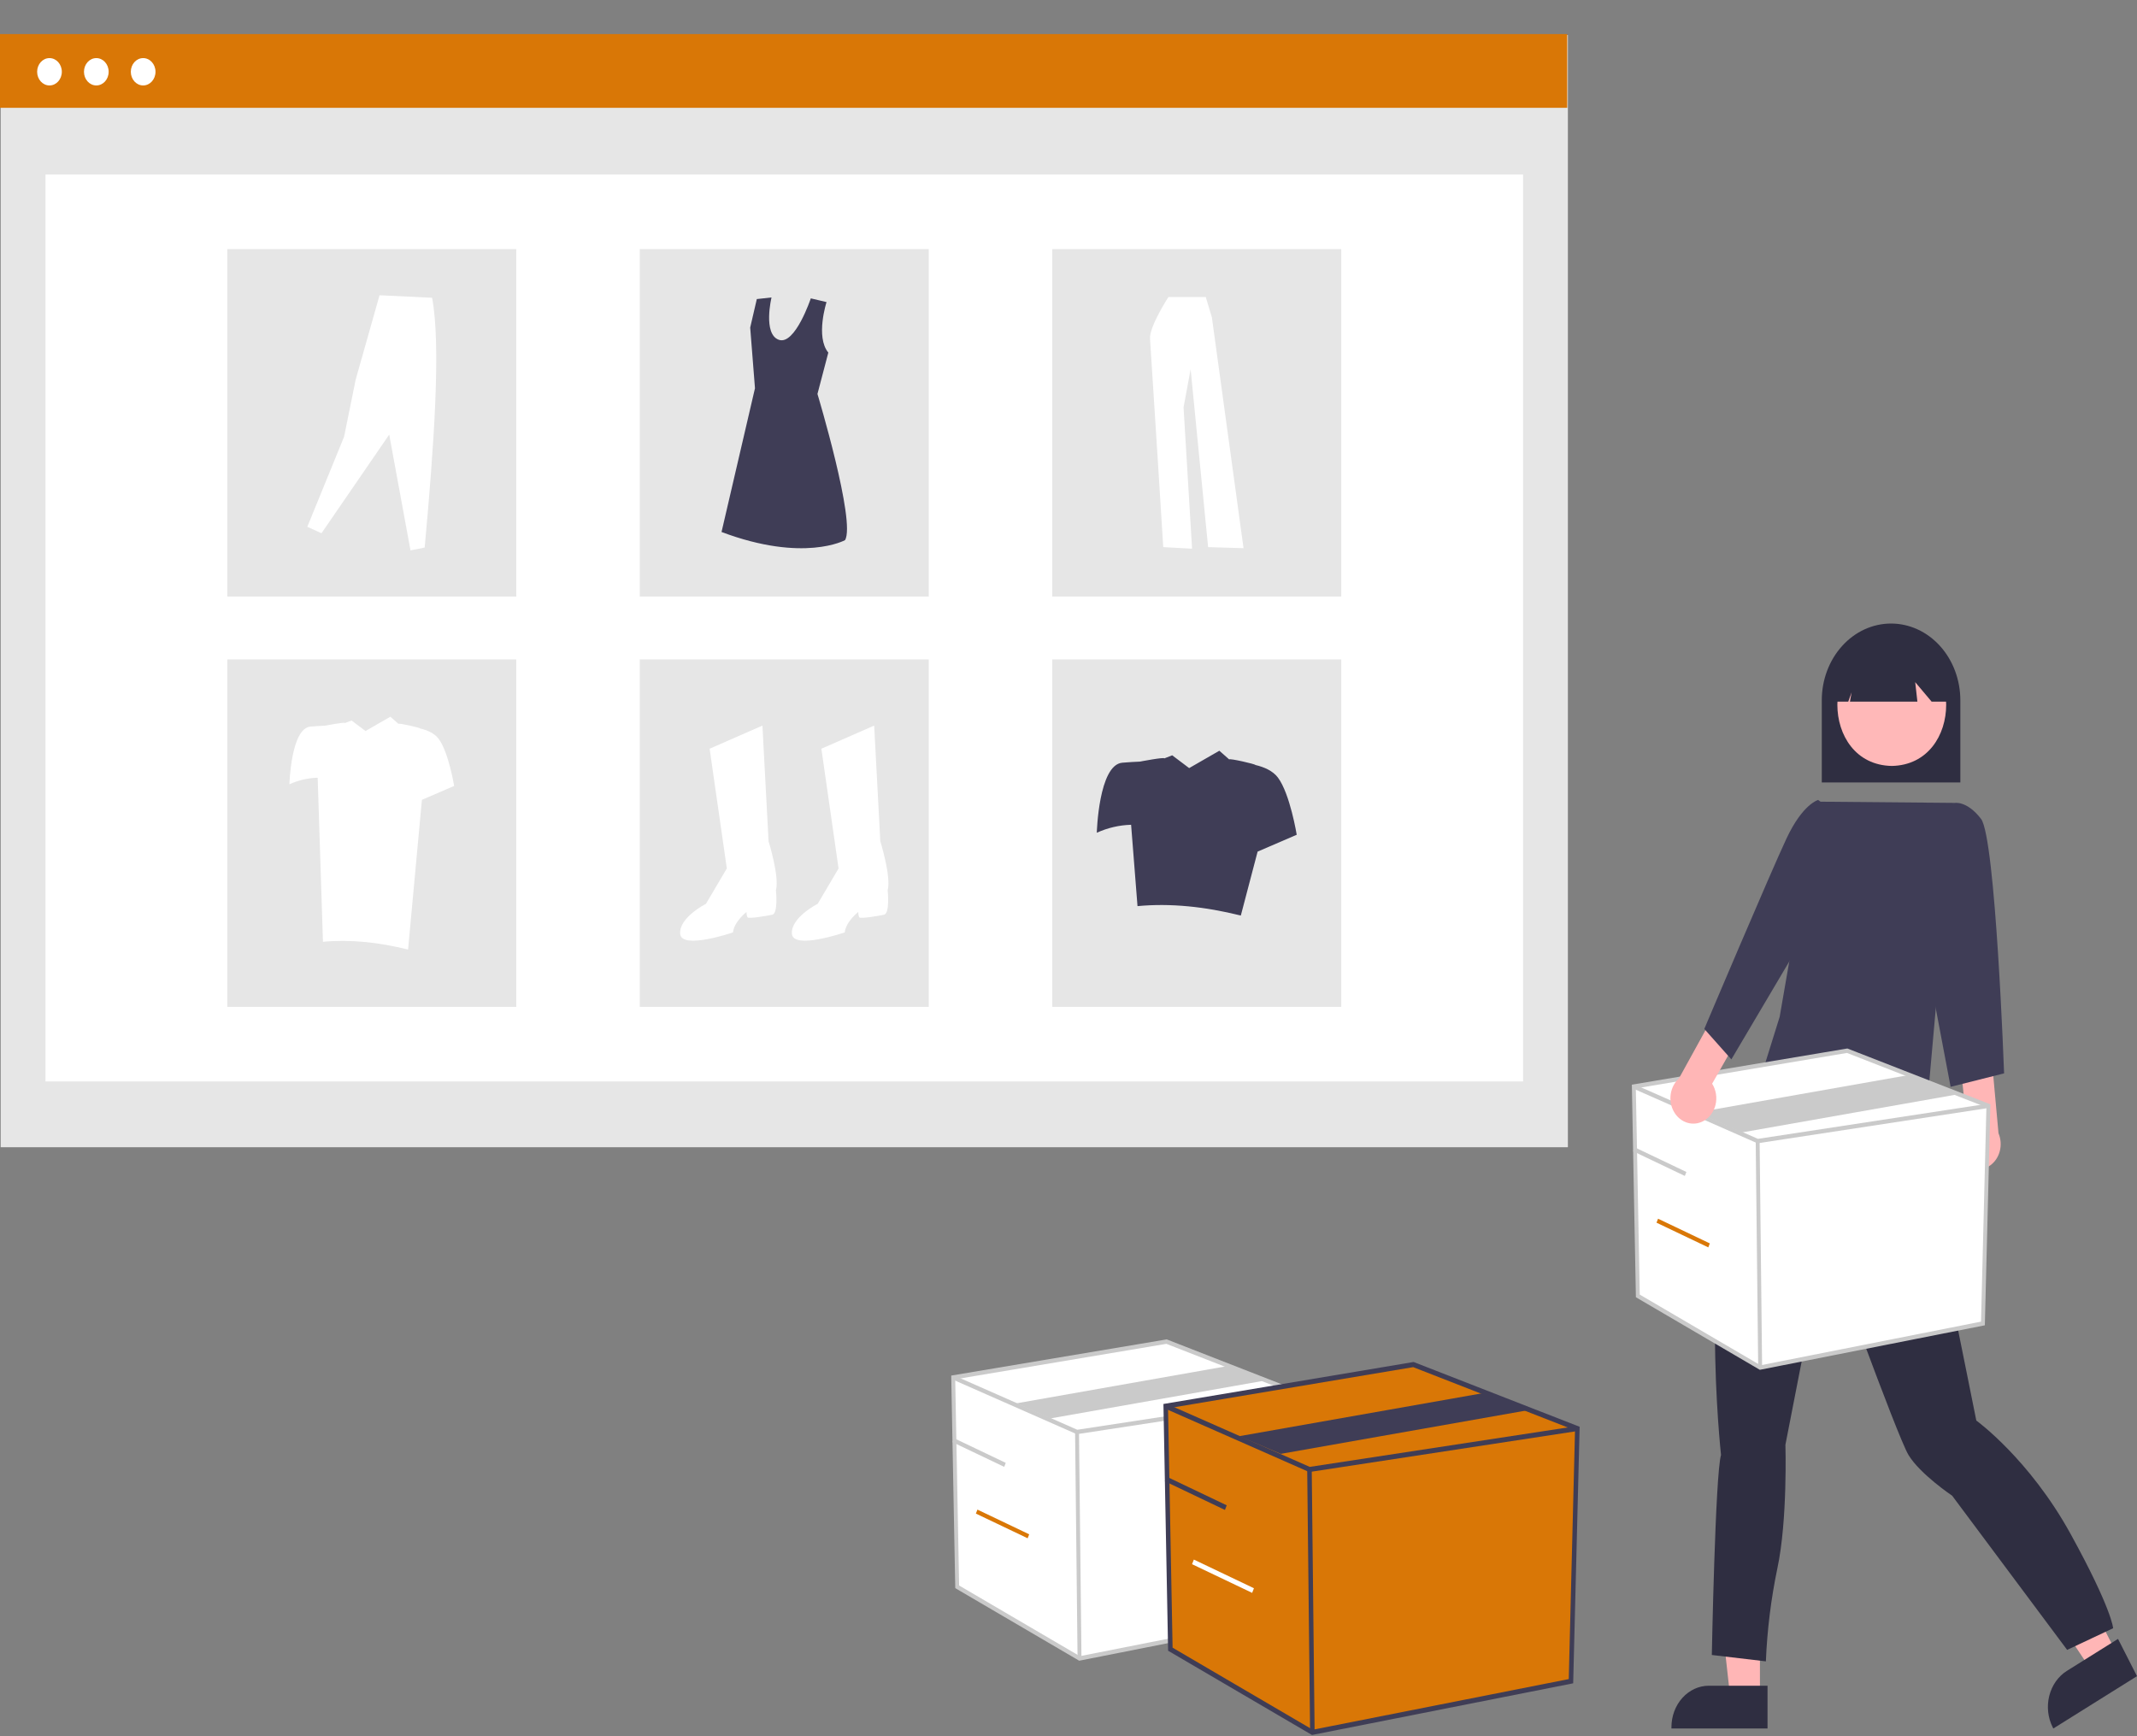 <?xml version="1.0" encoding="utf-8"?>
<svg width="848px" height="689px" viewBox="0 0 848 689" version="1.1" xmlns:xlink="http://www.w3.org/1999/xlink" xmlns="http://www.w3.org/2000/svg">
  <rect x="0" y="0" width="848" height="689" fill="#808080" stroke="none"/>
  <defs>
    <path d="M0 0L848 0L848 689L0 689L0 0Z" id="path_1" />
    <path d="M0 0L848 0L848 675L0 675L0 0Z" id="path_2" />
    <clipPath id="mask_1">
      <use xlink:href="#path_1" />
    </clipPath>
    <clipPath id="mask_2">
      <use xlink:href="#path_2" />
    </clipPath>
  </defs>
  <g id="svg-4">
    <path d="M0 0L848 0L848 689L0 689L0 0Z" id="Background" fill="#FFFFFF" fill-opacity="0" fill-rule="evenodd" stroke="none" />
    <g id="Mask-Group" transform="translate(0 13.514)">
      <path d="M0 0L848 0L848 675L0 675L0 0Z" id="Rectangle" fill="none" fill-rule="evenodd" stroke="none" />
      <g clip-path="url(#mask_2)">
        <g id="Group">
          <path d="M622.164 0.39L0.265 0.39L0.265 441.754L622.164 441.754L622.164 0.39L622.164 0.39Z" id="Shape" fill="#E6E6E6" stroke="none" />
          <path d="M604.381 55.748L18.049 55.748L18.049 415.642L604.381 415.642L604.381 55.748L604.381 55.748Z" id="Shape" fill="#FFFFFF" stroke="none" />
          <path d="M621.899 0L0 0L0 29.277L621.899 29.277L621.899 0L621.899 0Z" id="Shape" fill="#D97706" stroke="none" />
          <path d="M19.634 20.396C22.339 20.396 24.532 17.966 24.532 14.969C24.532 11.972 22.339 9.542 19.634 9.542C16.93 9.542 14.737 11.972 14.737 14.969C14.737 17.966 16.93 20.396 19.634 20.396L19.634 20.396Z" id="Shape" fill="#FFFFFF" stroke="none" />
          <path d="M38.221 20.396C40.926 20.396 43.118 17.966 43.118 14.969C43.118 11.972 40.926 9.542 38.221 9.542C35.517 9.542 33.324 11.972 33.324 14.969C33.324 17.966 35.517 20.396 38.221 20.396L38.221 20.396Z" id="Shape" fill="#FFFFFF" stroke="none" />
          <path d="M56.808 20.396C59.513 20.396 61.705 17.966 61.705 14.969C61.705 11.972 59.513 9.542 56.808 9.542C54.103 9.542 51.911 11.972 51.911 14.969C51.911 17.966 54.103 20.396 56.808 20.396L56.808 20.396Z" id="Shape" fill="#FFFFFF" stroke="none" />
          <path d="M204.868 85.35L90.19 85.35L90.19 223.22L204.868 223.22L204.868 85.35L204.868 85.35Z" id="Shape" fill="#E6E6E6" stroke="none" />
          <path d="M368.553 85.35L253.875 85.35L253.875 223.22L368.553 223.22L368.553 85.35L368.553 85.35Z" id="Shape" fill="#E6E6E6" stroke="none" />
          <path d="M532.237 85.35L417.559 85.35L417.559 223.22L532.237 223.22L532.237 85.35L532.237 85.35Z" id="Shape" fill="#E6E6E6" stroke="none" />
          <path d="M204.868 248.175L90.19 248.175L90.19 386.045L204.868 386.045L204.868 248.175L204.868 248.175Z" id="Shape" fill="#E6E6E6" stroke="none" />
          <path d="M368.553 248.175L253.875 248.175L253.875 386.045L368.553 386.045L368.553 248.175L368.553 248.175Z" id="Shape" fill="#E6E6E6" stroke="none" />
          <path d="M532.237 248.175L417.559 248.175L417.559 386.045L532.237 386.045L532.237 248.175L532.237 248.175Z" id="Shape" fill="#E6E6E6" stroke="none" />
          <path d="M281.592 283.609L302.545 274.429L304.982 320.327C304.982 320.327 309.367 334.366 307.906 339.766C307.906 339.766 308.88 348.946 306.443 349.485C304.007 350.025 297.183 351.106 296.701 350.565C296.219 350.024 296.214 348.405 296.214 348.405C296.214 348.405 291.341 352.184 290.854 356.504C290.854 356.504 270.388 363.523 269.901 357.044C269.413 350.564 280.133 345.164 280.133 345.164L288.417 331.125L281.592 283.609L281.592 283.609Z" id="Shape" fill="#FFFFFF" stroke="none" />
          <path d="M325.937 283.609L346.887 274.429L349.323 320.327C349.323 320.327 353.708 334.366 352.247 339.766C352.247 339.766 353.221 348.946 350.785 349.485C348.348 350.025 341.525 351.106 341.042 350.565C340.56 350.024 340.555 348.405 340.555 348.405C340.555 348.405 335.682 352.184 335.195 356.504C335.195 356.504 314.729 363.523 314.242 357.044C313.755 350.564 324.474 345.164 324.474 345.164L332.758 331.125L325.937 283.609L325.937 283.609Z" id="Shape" fill="#FFFFFF" stroke="none" />
          <path d="M327.984 106.367C327.984 106.367 323.522 120.182 328.692 126.411L324.382 142.822C324.382 142.822 339.694 193.726 335.319 200.836C335.319 200.836 318.987 209.886 286.318 197.604L299.588 140.56L297.692 116.481L300.317 105.169L306.15 104.528C306.15 104.528 302.651 119.071 309.067 121.334C315.484 123.597 321.743 104.891 321.743 104.891L327.984 106.367L327.984 106.367Z" id="Shape" fill="#3F3D56" stroke="none" />
          <path d="M121.945 195.543L127.575 198.096L154.447 158.96L162.892 204.902L168.523 203.767C172.134 164.159 175.082 123.76 171.466 104.652L150.608 103.659L141.14 137.127L136.533 159.815L121.945 195.543L121.945 195.543Z" id="Shape" fill="#FFFFFF" stroke="none" />
          <path d="M463.66 104.339C463.66 104.339 455.976 116.176 456.351 120.953C456.726 125.73 461.598 203.608 461.598 203.608L473.031 204.231L469.655 148.159L472.466 132.998L479.4 203.608L493.456 204.024L480.9 112.439L478.463 104.34L463.66 104.339L463.66 104.339Z" id="Shape" fill="#FFFFFF" stroke="none" />
          <path d="M507.088 295.038C505.048 292.326 501.54 290.859 498.173 290.066C498.27 289.727 487.931 287.359 487.755 287.847L483.858 284.406L471.88 291.297L465.15 286.22L462.024 287.449C462.151 286.838 452.319 288.725 452.319 288.725C450.441 288.8 448.042 288.931 445.357 289.159C435.953 289.961 435.228 316.951 435.228 316.951C439.555 314.99 444.168 313.919 448.842 313.792L451.383 346.074C464.457 344.831 478.167 346.277 492.379 349.815L499.043 324.439L514.562 317.751C514.562 317.751 511.911 301.451 507.088 295.038L507.088 295.038Z" id="Shape" fill="#3F3D56" stroke="none" />
          <path d="M174.053 279.666C172.371 277.431 169.482 276.222 166.707 275.569C166.79 275.289 158.268 273.34 158.122 273.741L154.91 270.907L145.043 276.585L139.498 272.402L136.922 273.415C137.028 272.912 128.926 274.466 128.926 274.466C127.383 274.528 125.401 274.635 123.189 274.824C115.441 275.485 114.845 297.721 114.845 297.721C118.41 296.105 122.211 295.223 126.062 295.119L128.156 360.23C138.928 359.206 150.225 360.398 161.931 363.313L167.422 303.892L180.21 298.382C180.21 298.382 178.026 284.952 174.053 279.666L174.053 279.666Z" id="Shape" fill="#FFFFFF" stroke="none" />
          <path d="M722.916 296.998L777.898 296.998L777.898 264.396C777.898 256.316 775.002 248.568 769.846 242.855C764.691 237.142 757.698 233.932 750.407 233.932C743.116 233.932 736.124 237.142 730.968 242.855C725.812 248.568 722.916 256.316 722.916 264.396L722.916 296.998L722.916 296.998Z" id="Shape" fill="#2F2E41" stroke="none" />
          <path d="M698.372 659.726L686.547 659.726L680.92 609.175L698.374 609.175L698.372 659.726L698.372 659.726Z" id="Shape" fill="#FFB6B6" stroke="none" />
          <path d="M701.388 655.447L678.098 655.447C674.162 655.447 670.388 657.18 667.604 660.264C664.821 663.348 663.257 667.531 663.257 671.892L663.257 672.427L701.388 672.427L701.388 655.447L701.388 655.447Z" id="Shape" fill="#2F2E41" stroke="none" />
          <path d="M839.737 642.238L829.439 648.68L802.114 607.729L817.313 598.221L839.737 642.238L839.737 642.238Z" id="Shape" fill="#FFB6B6" stroke="none" />
          <path d="M840.466 636.868L820.185 649.552C816.757 651.697 814.239 655.262 813.184 659.464C812.128 663.667 812.622 668.161 814.558 671.96L814.795 672.425L848 651.652L840.466 636.868L840.466 636.868Z" id="Shape" fill="#2F2E41" stroke="none" />
          <path d="M764.157 432.4L765.07 437.456C765.07 437.456 767.807 440.489 766.439 442.006C765.07 443.523 765.526 450.602 765.526 450.602C766.292 463.51 781.512 536.046 784.234 550.213C784.234 550.213 805.224 565.382 821.65 595.214C838.076 625.046 838.531 632.631 838.531 632.631L820.282 641.228L774.657 580.046C774.657 580.046 761.881 571.45 757.317 563.866C752.754 556.282 724.459 477.906 724.459 477.906L708.486 559.82C708.486 559.82 709.398 589.652 705.292 608.867C702.767 620.993 701.24 633.347 700.729 645.779L679.284 643.251C679.284 643.251 680.652 571.45 682.934 563.865C682.934 563.865 673.351 476.39 692.516 441.5L707.961 395.872L723.088 389.42L764.157 432.4L764.157 432.4Z" id="Shape" fill="#2F2E41" stroke="none" />
          <path d="M750.691 241.902C721.9 242.447 721.905 289.903 750.691 290.443C779.479 289.898 779.475 242.442 750.691 241.902L750.691 241.902Z" id="Shape" fill="#FFB8B8" stroke="none" />
          <path d="M728.533 264.913L733.426 264.913L734.758 261.221L734.092 264.913L760.855 264.913L759.987 257.188L766.492 264.913L772.981 264.913L772.981 260.727C772.983 257.494 772.41 254.291 771.295 251.302C770.18 248.314 768.545 245.598 766.483 243.309C764.421 241.021 761.972 239.205 759.277 237.966C756.581 236.726 753.692 236.087 750.774 236.085C747.856 236.082 744.966 236.717 742.269 237.952C739.572 239.188 737.121 241 735.056 243.285C732.991 245.57 731.352 248.283 730.233 251.27C729.115 254.257 728.538 257.459 728.536 260.693L728.536 260.727L728.533 264.913L728.533 264.913Z" id="Shape" fill="#2F2E41" stroke="none" />
          <path d="M721.002 304.615L775.406 305.103L763.911 434.353C763.911 434.353 700.288 430.632 700.248 409.111L706.208 389.988L721.002 304.615L721.002 304.615Z" id="Shape" fill="#3F3D56" stroke="none" />
          <path d="M777.744 446.847C776.907 445.712 776.306 444.388 775.981 442.967C775.657 441.547 775.618 440.065 775.866 438.626C776.114 437.187 776.644 435.825 777.419 434.638C778.193 433.45 779.193 432.465 780.348 431.752L777.984 408.998L790.112 404.033L793.043 436.219C793.989 438.448 794.166 440.984 793.54 443.348C792.914 445.711 791.528 447.739 789.644 449.048C787.761 450.356 785.51 450.855 783.317 450.449C781.125 450.044 779.142 448.762 777.744 446.847L777.744 446.847Z" id="Shape" fill="#FFB6B6" stroke="none" />
          <path d="M768.252 316.238L775.41 305.15C775.41 305.15 780.31 303.946 786.097 311.428C791.885 318.91 795.261 412.44 795.261 412.44L774.04 417.784L761.5 351.512L768.252 316.238L768.252 316.238Z" id="Shape" fill="#3F3D56" stroke="none" />
          <path d="M648.338 417.665L649.917 500.759L698.46 529.186L786.863 511.693L789.034 425.318L732.992 403.45L648.338 417.665L648.338 417.665Z" id="Shape" fill="#FFFFFF" stroke="none" />
          <path d="M698.333 530.083L649.151 501.282L647.549 416.928L733.068 402.569L733.25 402.64L789.825 424.716L787.621 512.415L698.333 530.083L698.333 530.083ZM650.682 500.235L698.586 528.288L786.106 510.969L788.243 425.92L732.917 404.332L649.127 418.401L650.682 500.235L650.682 500.235Z" id="Shape" fill="#CACACA" fill-rule="evenodd" stroke="none" />
          <path d="M697.377 440.194L697.186 440.111L648.052 418.462L648.624 416.866L697.569 438.431L788.928 424.467L789.14 426.169L697.377 440.194L697.377 440.194Z" id="Shape" fill="#CACACA" stroke="none" />
          <path d="M698.248 439.302L696.698 439.323L697.685 529.196L699.235 529.175L698.248 439.302L698.248 439.302Z" id="Shape" fill="#CACACA" stroke="none" />
          <path d="M691.167 435.893L673.456 427.936L758.721 412.88L776.433 420.836L691.167 435.893L691.167 435.893Z" id="Shape" fill="#CACACA" stroke="none" />
          <path d="M648.644 441.769L648.031 443.347L668.574 453.148L669.187 451.57L648.644 441.769L648.644 441.769Z" id="Shape" fill="#CACACA" stroke="none" />
          <path d="M657.947 470.117L657.334 471.695L677.876 481.496L678.489 479.918L657.947 470.117L657.947 470.117Z" id="Shape" fill="#D97706" stroke="none" />
          <path d="M378.252 533.107L379.83 616.201L428.373 644.629L516.776 627.135L518.948 540.76L462.905 518.893L378.252 533.107L378.252 533.107Z" id="Shape" fill="#FFFFFF" stroke="none" />
          <path d="M428.246 645.526L379.064 616.724L377.462 532.37L462.981 518.012L463.163 518.083L519.738 540.158L517.534 627.857L428.246 645.526L428.246 645.526ZM380.595 615.677L428.499 643.73L516.019 626.412L518.157 541.362L462.831 519.774L379.041 533.843L380.595 615.677L380.595 615.677Z" id="Shape" fill="#CACACA" fill-rule="evenodd" stroke="none" />
          <path d="M427.29 555.636L427.1 555.553L377.965 533.904L378.537 532.309L427.483 553.873L518.841 539.91L519.054 541.611L427.29 555.636L427.29 555.636Z" id="Shape" fill="#CACACA" stroke="none" />
          <path d="M428.162 554.744L426.611 554.765L427.598 644.639L429.148 644.618L428.162 554.744L428.162 554.744Z" id="Shape" fill="#CACACA" stroke="none" />
          <path d="M416.79 549.379L403.369 543.378L488.634 528.323L502.055 534.324L416.79 549.379L416.79 549.379Z" id="Shape" fill="#CACACA" stroke="none" />
          <path d="M378.558 557.211L377.945 558.789L398.487 568.591L399.1 567.013L378.558 557.211L378.558 557.211Z" id="Shape" fill="#CACACA" stroke="none" />
          <path d="M387.86 585.559L387.247 587.137L407.789 596.938L408.402 595.36L387.86 585.559L387.86 585.559Z" id="Shape" fill="#D97706" stroke="none" />
          <path d="M462.584 544.5L464.417 640.959L520.768 673.958L623.39 653.651L625.91 553.384L560.854 528L462.584 544.5L462.584 544.5Z" id="Shape" fill="#D97706" stroke="none" />
          <path d="M520.621 675L463.528 641.566L461.668 543.645L560.942 526.977L561.153 527.059L626.827 552.685L624.269 654.49L520.621 675L520.621 675ZM465.305 640.351L520.914 672.916L622.511 652.812L624.992 554.083L560.767 529.023L463.5 545.354L465.305 640.351L465.305 640.351Z" id="Shape" fill="#3F3D56" fill-rule="evenodd" stroke="none" />
          <path d="M519.51 570.653L519.29 570.556L462.251 545.426L462.916 543.573L519.734 568.605L625.786 552.396L626.032 554.372L519.51 570.653L519.51 570.653Z" id="Shape" fill="#3F3D56" stroke="none" />
          <path d="M520.522 569.618L518.722 569.642L519.867 673.97L521.667 673.946L520.522 569.618L520.522 569.618Z" id="Shape" fill="#3F3D56" stroke="none" />
          <path d="M508.234 563.435L491.741 556.424L590.72 538.946L607.214 545.957L508.234 563.435L508.234 563.435Z" id="Shape" fill="#3F3D56" stroke="none" />
          <path d="M462.94 572.481L462.228 574.313L486.075 585.691L486.786 583.859L462.94 572.481L462.94 572.481Z" id="Shape" fill="#3F3D56" stroke="none" />
          <path d="M473.738 605.388L473.027 607.22L496.873 618.598L497.585 616.766L473.738 605.388L473.738 605.388Z" id="Shape" fill="#FFFFFF" stroke="none" />
          <path d="M675.861 431.405C677.058 430.782 678.117 429.876 678.964 428.751C679.811 427.626 680.425 426.309 680.762 424.892C681.1 423.476 681.154 421.994 680.919 420.552C680.684 419.111 680.167 417.743 679.404 416.547L690.422 397.167L681.428 386.876L666.215 414.485C664.487 416.039 663.333 418.242 662.972 420.676C662.612 423.11 663.069 425.606 664.258 427.692C665.446 429.777 667.284 431.307 669.423 431.991C671.561 432.676 673.852 432.467 675.861 431.406L675.861 431.405L675.861 431.405Z" id="Shape" fill="#FFB6B6" stroke="none" />
          <path d="M729.362 309.709L721.469 303.946C721.469 303.946 715.378 305.459 708.9 319.267C702.421 333.076 676.296 394.809 676.296 394.809L687.035 406.888L715.684 358.457L729.362 309.709L729.362 309.709Z" id="Shape" fill="#3F3D56" stroke="none" />
        </g>
      </g>
    </g>
  </g>
</svg>